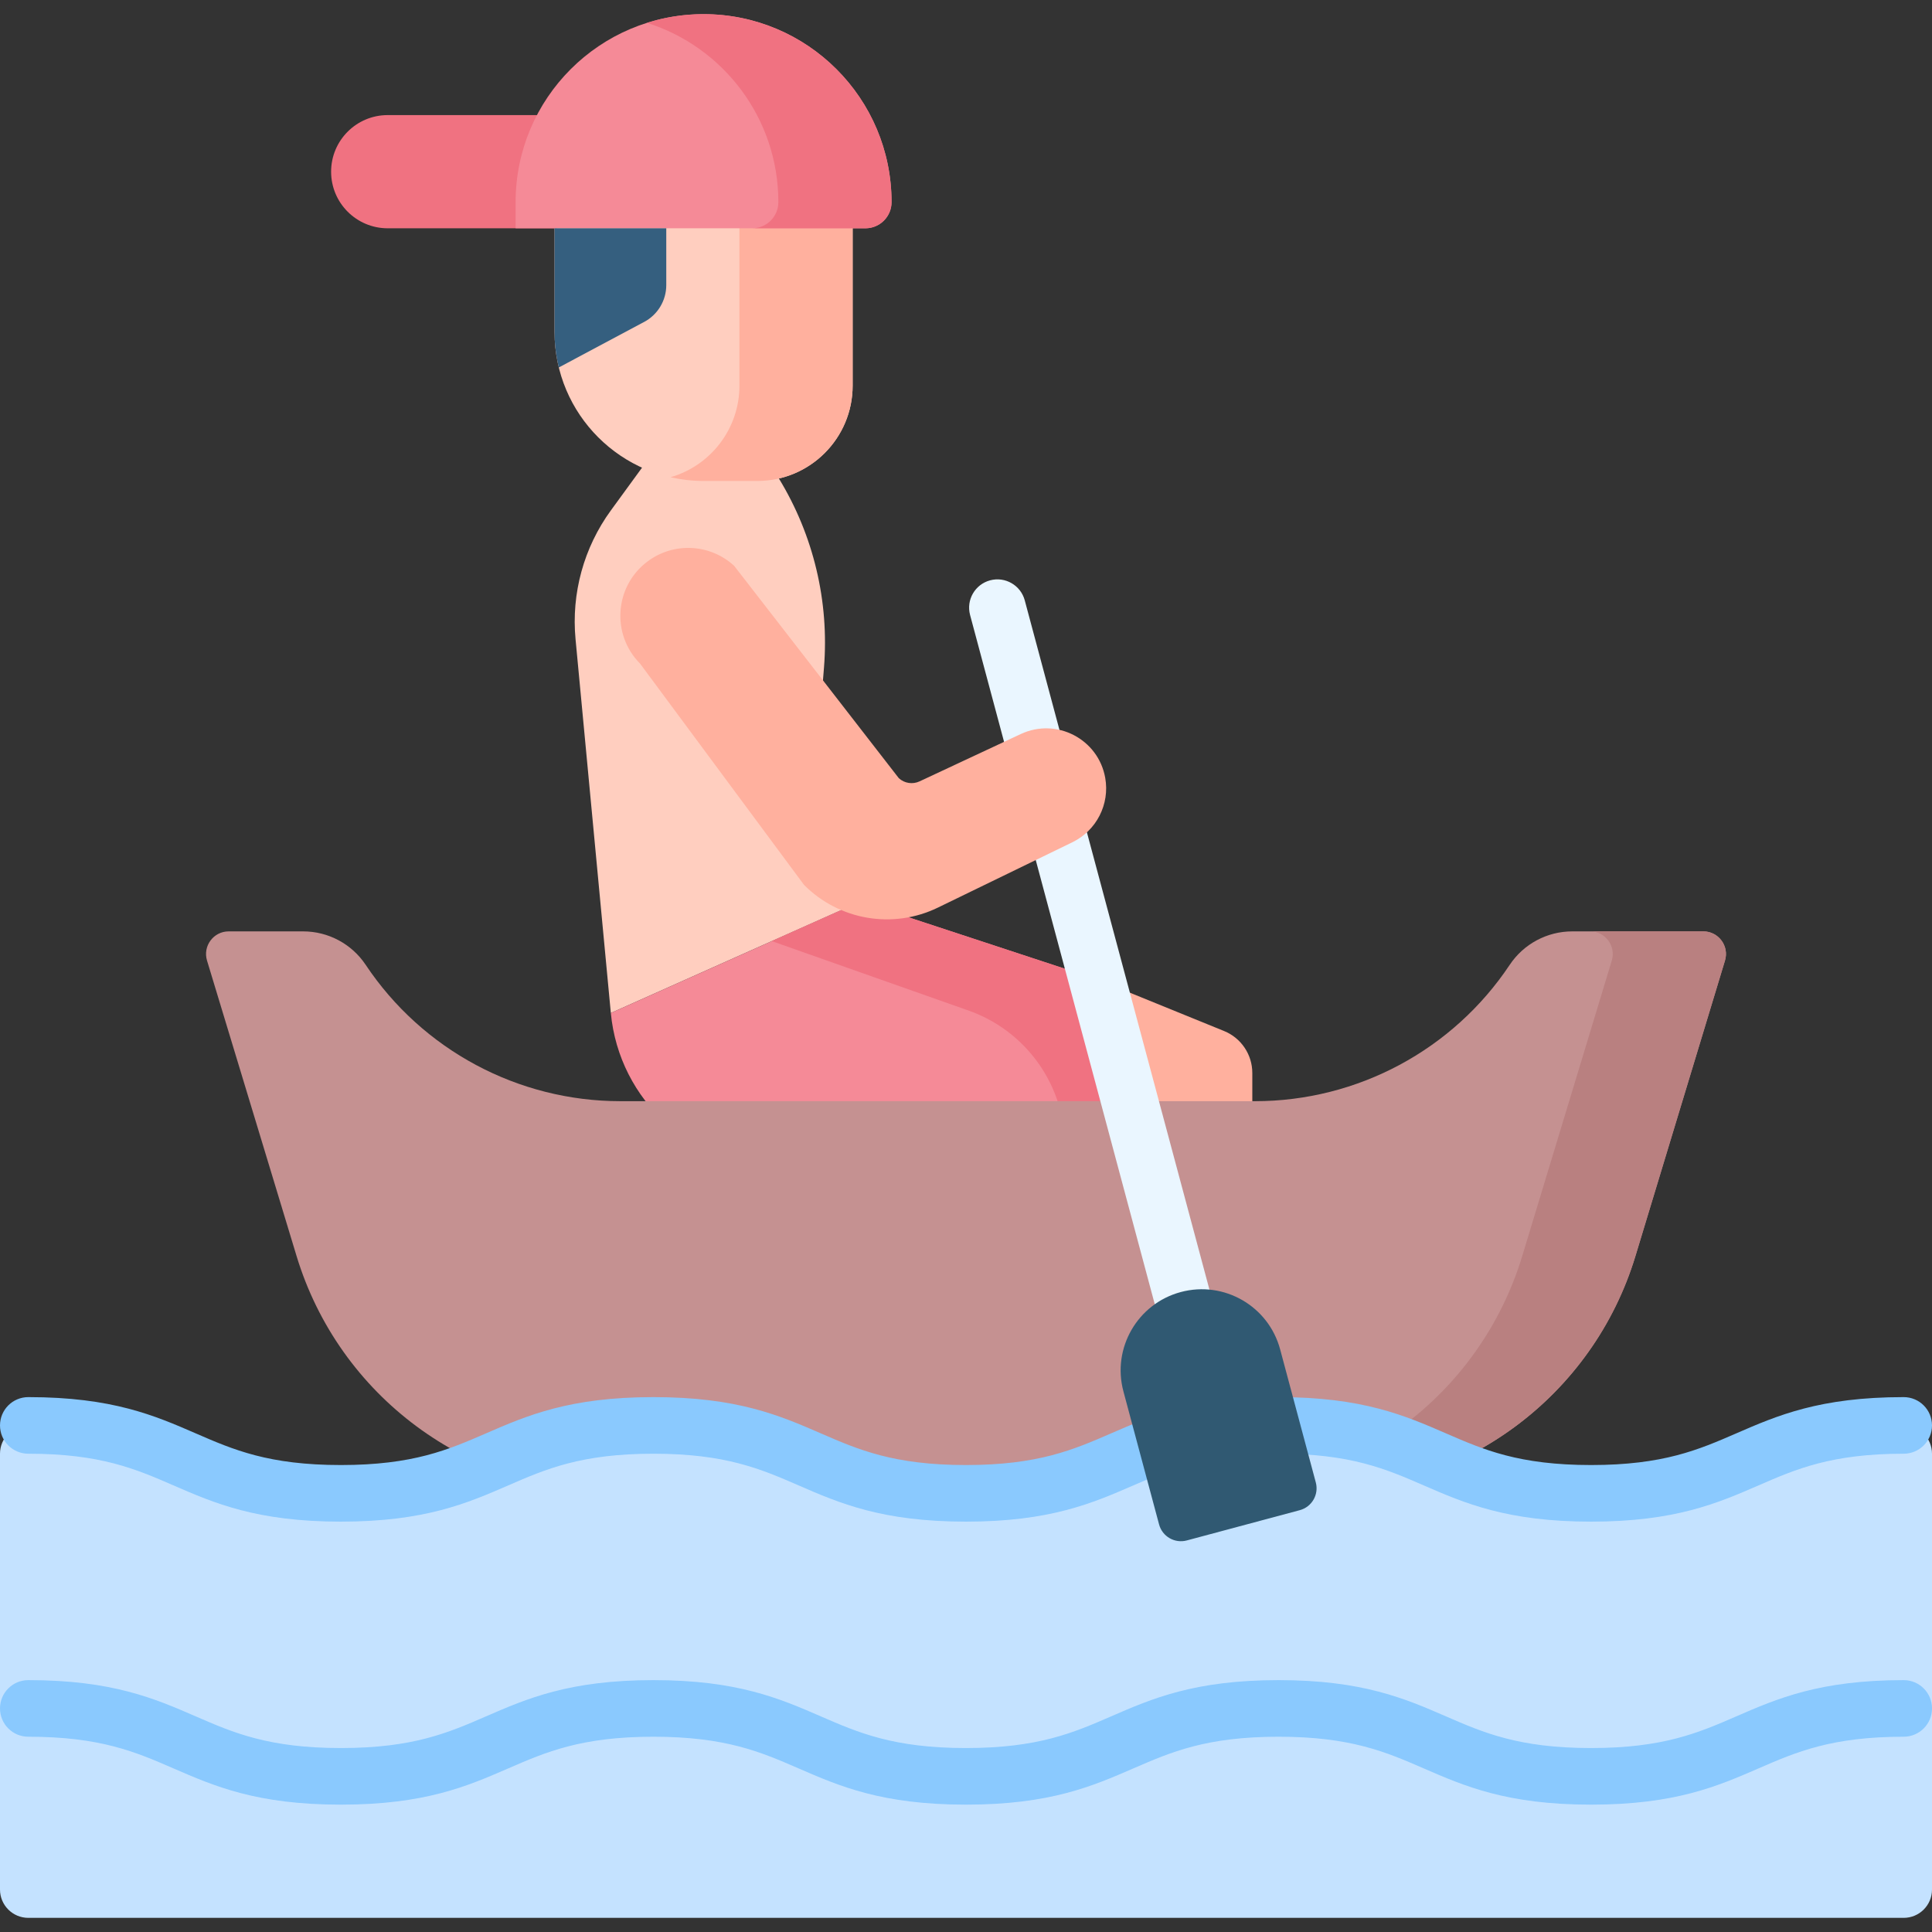 <svg id="Layer_1" enable-background="new 0 0 512 512" height="512" viewBox="0 0 512 512" width="512" xmlns="http://www.w3.org/2000/svg"><rect x="0" y="0" width="512" height="512" fill="#333333" stroke="none"/><g><g><path d="m290.716 259.526 33.683 13.708c4.521 1.84 7.476 6.234 7.476 11.115v33.376l-26.435-3.256z" fill="#ffb09e"/><path d="m218.092 180.3.27-3.362c1.412-17.555-2.772-35.107-11.952-50.138l-.004.011v-17.421h-25.66l-18.852 25.864c-7.183 9.855-10.516 21.998-9.37 34.139l9.351 99.056 66.158-29.542z" fill="#ffcebf"/><path d="m228.034 238.906 62.681 20.62 8.654 32.298-92.437 17.628c-23.347 0-42.862-17.76-45.056-41.003z" fill="#f58a97"/><path d="m204.528 249.403 52.15 18.405c11.915 4.205 20.992 14.014 24.262 26.219l.334 1.248 18.094-3.451-8.654-32.298-62.681-20.62z" fill="#f07281"/><path d="m200.702 127.458h-14.244c-21.815 0-39.5-17.685-39.5-39.5v-40.5h79v54.744c-.001 13.949-11.308 25.256-25.256 25.256z" fill="#ffcebf"/><path d="m195.958 47.458v54.745c0 11.521-7.719 21.234-18.265 24.268 2.82.639 5.751.988 8.765.988h14.245c13.948 0 25.256-11.307 25.256-25.255v-54.746z" fill="#ffb09e"/><path d="m102.747 30.5h44.849v30h-44.849c-8.284 0-15-6.716-15-15 0-8.284 6.716-15 15-15z" fill="#f07281"/><path d="m186.457 3.75c27.511 0 49.814 22.302 49.814 49.814 0 3.831-3.105 6.936-6.936 6.936h-92.691v-6.936c0-27.512 22.302-49.814 49.813-49.814z" fill="#f58a97"/><path d="m186.458 3.75c-5.228 0-10.266.81-15 2.303 20.18 6.365 34.814 25.228 34.814 47.511 0 3.831-3.105 6.937-6.936 6.937h30c3.831 0 6.936-3.105 6.936-6.937-.001-27.512-22.303-49.814-49.814-49.814z" fill="#f07281"/><path d="m146.958 60.5v27.458c0 3.247.4 6.399 1.139 9.418l22.623-12.067c3.599-1.92 5.848-5.667 5.848-9.747v-15.062z" fill="#355f7f"/><path d="m349.222 395.302h-186.444c-38.757 0-72.949-25.365-84.19-62.456l-23.725-78.282c-1.168-3.853 1.716-7.74 5.742-7.74h19.733c6.661 0 12.882 3.329 16.577 8.872 15.047 22.571 40.379 36.128 67.506 36.128h168.159c27.127 0 52.459-13.557 67.506-36.128 3.695-5.543 9.916-8.872 16.577-8.872h34.733c4.026 0 6.91 3.887 5.742 7.74l-23.725 78.282c-11.242 37.091-45.433 62.456-84.191 62.456z" fill="#c59191"/><g><path d="m451.396 246.824h-30c4.026 0 6.91 3.887 5.742 7.74l-23.725 78.282c-11.241 37.091-45.433 62.456-84.19 62.456h30c38.757 0 72.949-25.365 84.19-62.456l23.725-78.282c1.168-3.853-1.716-7.74-5.742-7.74z" fill="#b98080"/></g><g><path d="m7.5 377.75c41.415 0 41.415 18 82.831 18s41.416-18 82.832-18c41.415 0 41.415 18 82.831 18 41.417 0 41.417-18 82.833-18 41.418 0 41.418 18 82.837 18s41.418-18 82.837-18c4.142 0 7.5 3.358 7.5 7.5v115.5c0 4.142-3.358 7.5-7.5 7.5h-497.001c-4.142 0-7.5-3.358-7.5-7.5v-115.5c0-4.142 3.358-7.5 7.5-7.5z" fill="#c4e2ff"/><path d="m421.663 403.25c-22.269 0-33.523-4.891-44.407-9.622-9.915-4.309-19.279-8.378-38.43-8.378-19.148 0-28.513 4.07-38.427 8.378-10.884 4.73-22.139 9.622-44.406 9.622s-33.521-4.891-44.404-9.622c-9.914-4.309-19.277-8.378-38.426-8.378s-28.513 4.07-38.427 8.378c-10.884 4.73-22.138 9.622-44.405 9.622s-33.521-4.891-44.405-9.622c-9.914-4.309-19.277-8.378-38.426-8.378-4.143 0-7.5-3.358-7.5-7.5s3.357-7.5 7.5-7.5c22.267 0 33.521 4.891 44.404 9.622 9.914 4.309 19.278 8.378 38.427 8.378s28.513-4.07 38.427-8.378c10.884-4.73 22.138-9.622 44.405-9.622s33.521 4.891 44.404 9.622c9.914 4.309 19.277 8.378 38.426 8.378s28.514-4.07 38.428-8.378c10.884-4.73 22.138-9.622 44.405-9.622 22.269 0 33.523 4.891 44.408 9.622 9.914 4.309 19.279 8.378 38.429 8.378s28.515-4.07 38.43-8.378c10.884-4.73 22.139-9.622 44.407-9.622 4.143 0 7.5 3.358 7.5 7.5s-3.357 7.5-7.5 7.5c-19.149 0-28.515 4.07-38.429 8.378-10.884 4.731-22.139 9.622-44.408 9.622z" fill="#8ac9fe"/></g><g><path d="m421.663 478.25c-22.269 0-33.523-4.891-44.407-9.622-9.915-4.309-19.279-8.378-38.43-8.378-19.148 0-28.513 4.07-38.427 8.378-10.884 4.73-22.139 9.622-44.406 9.622s-33.521-4.891-44.404-9.622c-9.914-4.309-19.277-8.378-38.426-8.378s-28.513 4.07-38.427 8.378c-10.884 4.73-22.138 9.622-44.405 9.622s-33.521-4.891-44.405-9.622c-9.914-4.309-19.277-8.378-38.426-8.378-4.143 0-7.5-3.358-7.5-7.5s3.357-7.5 7.5-7.5c22.267 0 33.521 4.891 44.404 9.622 9.914 4.309 19.278 8.378 38.427 8.378s28.513-4.07 38.427-8.378c10.884-4.73 22.138-9.622 44.405-9.622s33.521 4.891 44.404 9.622c9.914 4.309 19.277 8.378 38.426 8.378s28.514-4.07 38.428-8.378c10.884-4.73 22.138-9.622 44.405-9.622 22.269 0 33.523 4.891 44.408 9.622 9.914 4.309 19.279 8.378 38.429 8.378s28.515-4.07 38.43-8.378c10.884-4.73 22.139-9.622 44.407-9.622 4.143 0 7.5 3.358 7.5 7.5s-3.357 7.5-7.5 7.5c-19.149 0-28.515 4.07-38.429 8.378-10.884 4.731-22.139 9.622-44.408 9.622z" fill="#8ac9fe"/></g><g><g><path d="m317.911 368.542c-3.312 0-6.342-2.21-7.239-5.561l-53.59-200c-1.072-4.001 1.302-8.113 5.303-9.186 4.001-1.069 8.113 1.302 9.186 5.304l53.59 200c1.072 4.001-1.302 8.113-5.303 9.186-.651.173-1.304.257-1.947.257z" fill="#eaf6ff"/></g><path d="m312.922 342.403c11.47-3.073 23.259 3.733 26.332 15.203l9.447 35.256c.858 3.201-1.042 6.491-4.243 7.348l-29.944 8.023c-3.201.858-6.491-1.042-7.348-4.243l-9.447-35.256c-3.073-11.469 3.734-23.258 15.203-26.331z" fill="#305972"/></g><path d="m194.544 149.935 43.652 56.29c1.492 1.369 3.664 1.703 5.498.845l26.83-12.546c9.467-4.427 20.555 1.336 22.374 11.627 1.235 6.99-2.317 13.952-8.702 17.054l-35.653 17.323c-11.895 5.779-26.147 3.359-35.467-6.024l-43.451-58.643c-7.682-7.733-6.773-20.468 1.929-27.032 6.927-5.225 16.597-4.76 22.99 1.106z" fill="#ffb09e"/></g></g></svg>